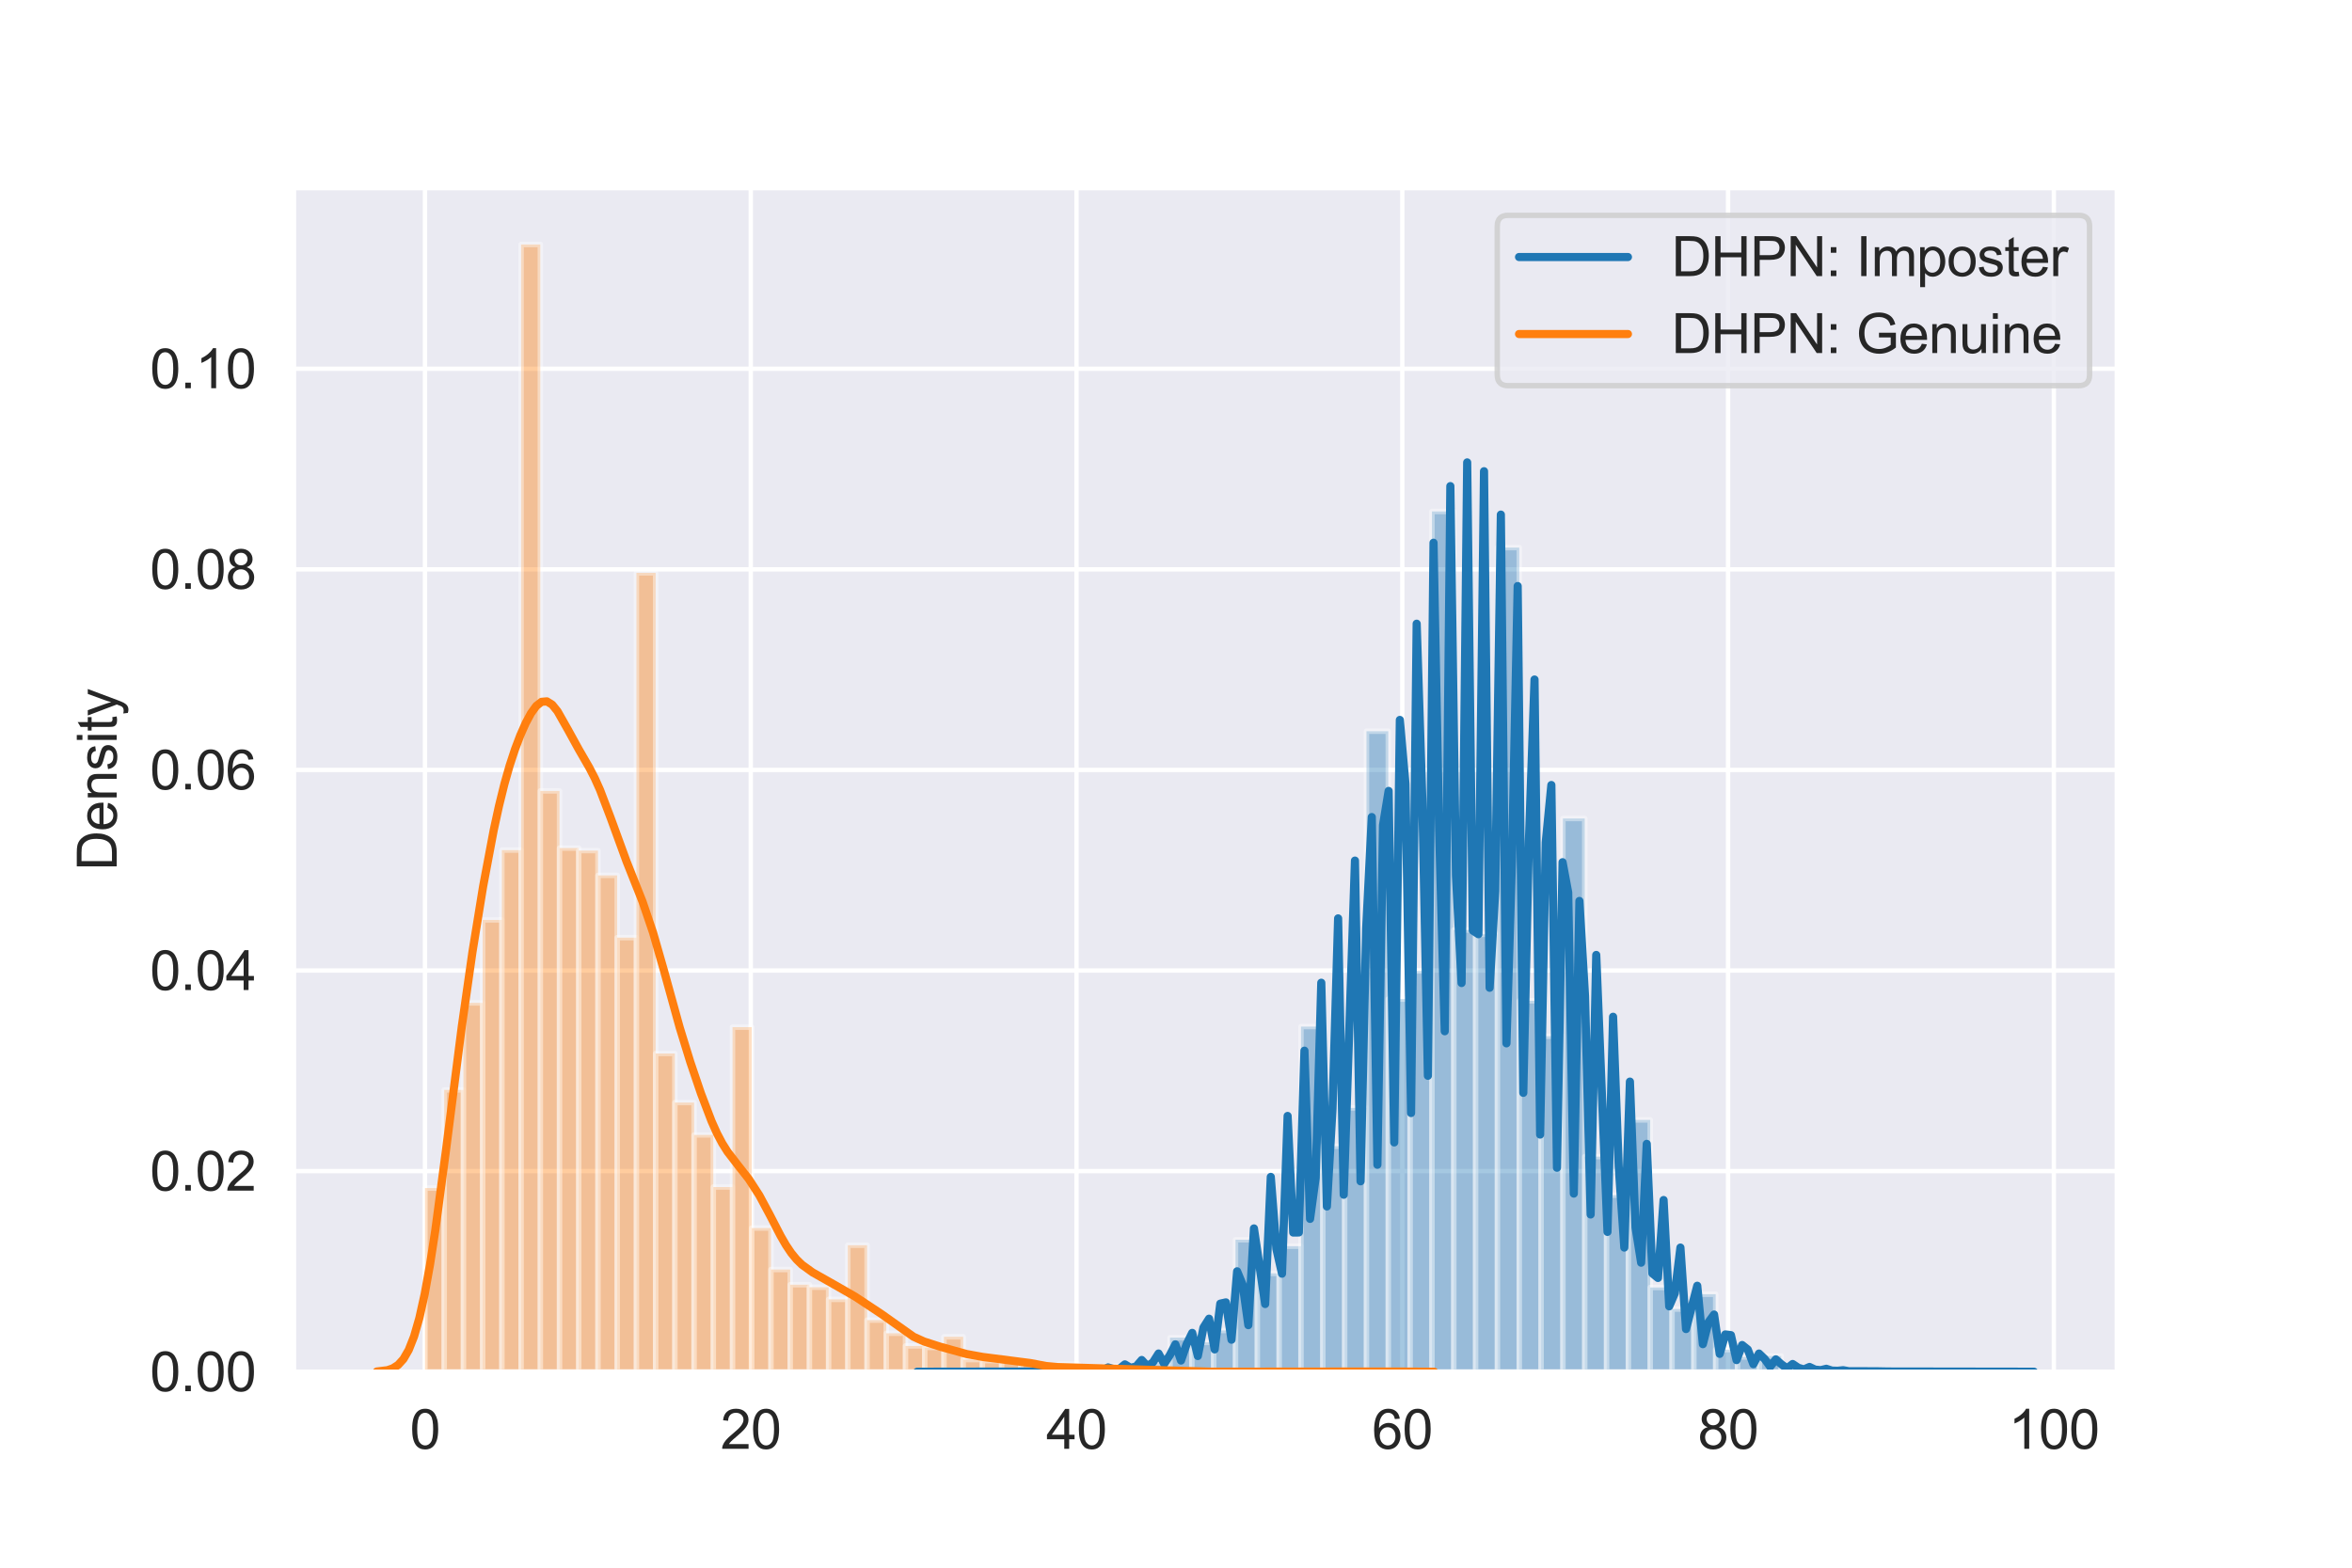 <?xml version="1.0" encoding="utf-8" standalone="no"?>
<!DOCTYPE svg PUBLIC "-//W3C//DTD SVG 1.1//EN"
  "http://www.w3.org/Graphics/SVG/1.1/DTD/svg11.dtd">
<svg height="288pt" version="1.1" viewBox="0 0 432 288" width="432pt" xmlns="http://www.w3.org/2000/svg" xmlns:xlink="http://www.w3.org/1999/xlink">
 <defs>
  <style type="text/css">*{stroke-linecap:butt;stroke-linejoin:round;}</style>
 </defs>
 <g id="figure_1">
  <g id="patch_1">
   <path d="M 0 288 
L 432 288 
L 432 0 
L 0 0 
z
" style="fill:#ffffff;"/>
  </g>
  <g id="axes_1">
   <g id="patch_2">
    <path d="M 54 252 
L 388.8 252 
L 388.8 34.56 
L 54 34.56 
z
" style="fill:#eaeaf2;"/>
   </g>
   <g id="matplotlib.axis_1">
    <g id="xtick_1">
     <g id="line2d_1">
      <path clip-path="url(#p530b92d81d)" d="M 78.059 252 
L 78.059 34.56 
" style="fill:none;stroke:#ffffff;stroke-linecap:round;stroke-width:0.8;"/>
     </g>
     <g id="text_1">
      <!-- 0 -->
      <g style="fill:#262626;" transform="translate(75.279 266.158)scale(0.1 -0.1)">
       <defs>
        <path d="M 266 2259 
Q 266 3072 433 3567 
Q 600 4063 929 4331 
Q 1259 4600 1759 4600 
Q 2128 4600 2406 4451 
Q 2684 4303 2865 4023 
Q 3047 3744 3150 3342 
Q 3253 2941 3253 2259 
Q 3253 1453 3087 958 
Q 2922 463 2592 192 
Q 2263 -78 1759 -78 
Q 1097 -78 719 397 
Q 266 969 266 2259 
z
M 844 2259 
Q 844 1131 1108 757 
Q 1372 384 1759 384 
Q 2147 384 2411 759 
Q 2675 1134 2675 2259 
Q 2675 3391 2411 3762 
Q 2147 4134 1753 4134 
Q 1366 4134 1134 3806 
Q 844 3388 844 2259 
z
" id="ArialMT-30" transform="scale(0.016)"/>
       </defs>
       <use xlink:href="#ArialMT-30"/>
      </g>
     </g>
    </g>
    <g id="xtick_2">
     <g id="line2d_2">
      <path clip-path="url(#p530b92d81d)" d="M 137.895 252 
L 137.895 34.56 
" style="fill:none;stroke:#ffffff;stroke-linecap:round;stroke-width:0.8;"/>
     </g>
     <g id="text_2">
      <!-- 20 -->
      <g style="fill:#262626;" transform="translate(132.334 266.158)scale(0.1 -0.1)">
       <defs>
        <path d="M 3222 541 
L 3222 0 
L 194 0 
Q 188 203 259 391 
Q 375 700 629 1000 
Q 884 1300 1366 1694 
Q 2113 2306 2375 2664 
Q 2638 3022 2638 3341 
Q 2638 3675 2398 3904 
Q 2159 4134 1775 4134 
Q 1369 4134 1125 3890 
Q 881 3647 878 3216 
L 300 3275 
Q 359 3922 746 4261 
Q 1134 4600 1788 4600 
Q 2447 4600 2831 4234 
Q 3216 3869 3216 3328 
Q 3216 3053 3103 2787 
Q 2991 2522 2730 2228 
Q 2469 1934 1863 1422 
Q 1356 997 1212 845 
Q 1069 694 975 541 
L 3222 541 
z
" id="ArialMT-32" transform="scale(0.016)"/>
       </defs>
       <use xlink:href="#ArialMT-32"/>
       <use x="55.615" xlink:href="#ArialMT-30"/>
      </g>
     </g>
    </g>
    <g id="xtick_3">
     <g id="line2d_3">
      <path clip-path="url(#p530b92d81d)" d="M 197.73 252 
L 197.73 34.56 
" style="fill:none;stroke:#ffffff;stroke-linecap:round;stroke-width:0.8;"/>
     </g>
     <g id="text_3">
      <!-- 40 -->
      <g style="fill:#262626;" transform="translate(192.169 266.158)scale(0.1 -0.1)">
       <defs>
        <path d="M 2069 0 
L 2069 1097 
L 81 1097 
L 81 1613 
L 2172 4581 
L 2631 4581 
L 2631 1613 
L 3250 1613 
L 3250 1097 
L 2631 1097 
L 2631 0 
L 2069 0 
z
M 2069 1613 
L 2069 3678 
L 634 1613 
L 2069 1613 
z
" id="ArialMT-34" transform="scale(0.016)"/>
       </defs>
       <use xlink:href="#ArialMT-34"/>
       <use x="55.615" xlink:href="#ArialMT-30"/>
      </g>
     </g>
    </g>
    <g id="xtick_4">
     <g id="line2d_4">
      <path clip-path="url(#p530b92d81d)" d="M 257.566 252 
L 257.566 34.56 
" style="fill:none;stroke:#ffffff;stroke-linecap:round;stroke-width:0.8;"/>
     </g>
     <g id="text_4">
      <!-- 60 -->
      <g style="fill:#262626;" transform="translate(252.005 266.158)scale(0.1 -0.1)">
       <defs>
        <path d="M 3184 3459 
L 2625 3416 
Q 2550 3747 2413 3897 
Q 2184 4138 1850 4138 
Q 1581 4138 1378 3988 
Q 1113 3794 959 3422 
Q 806 3050 800 2363 
Q 1003 2672 1297 2822 
Q 1591 2972 1913 2972 
Q 2475 2972 2870 2558 
Q 3266 2144 3266 1488 
Q 3266 1056 3080 686 
Q 2894 316 2569 119 
Q 2244 -78 1831 -78 
Q 1128 -78 684 439 
Q 241 956 241 2144 
Q 241 3472 731 4075 
Q 1159 4600 1884 4600 
Q 2425 4600 2770 4297 
Q 3116 3994 3184 3459 
z
M 888 1484 
Q 888 1194 1011 928 
Q 1134 663 1356 523 
Q 1578 384 1822 384 
Q 2178 384 2434 671 
Q 2691 959 2691 1453 
Q 2691 1928 2437 2201 
Q 2184 2475 1800 2475 
Q 1419 2475 1153 2201 
Q 888 1928 888 1484 
z
" id="ArialMT-36" transform="scale(0.016)"/>
       </defs>
       <use xlink:href="#ArialMT-36"/>
       <use x="55.615" xlink:href="#ArialMT-30"/>
      </g>
     </g>
    </g>
    <g id="xtick_5">
     <g id="line2d_5">
      <path clip-path="url(#p530b92d81d)" d="M 317.401 252 
L 317.401 34.56 
" style="fill:none;stroke:#ffffff;stroke-linecap:round;stroke-width:0.8;"/>
     </g>
     <g id="text_5">
      <!-- 80 -->
      <g style="fill:#262626;" transform="translate(311.84 266.158)scale(0.1 -0.1)">
       <defs>
        <path d="M 1131 2484 
Q 781 2613 612 2850 
Q 444 3088 444 3419 
Q 444 3919 803 4259 
Q 1163 4600 1759 4600 
Q 2359 4600 2725 4251 
Q 3091 3903 3091 3403 
Q 3091 3084 2923 2848 
Q 2756 2613 2416 2484 
Q 2838 2347 3058 2040 
Q 3278 1734 3278 1309 
Q 3278 722 2862 322 
Q 2447 -78 1769 -78 
Q 1091 -78 675 323 
Q 259 725 259 1325 
Q 259 1772 486 2073 
Q 713 2375 1131 2484 
z
M 1019 3438 
Q 1019 3113 1228 2906 
Q 1438 2700 1772 2700 
Q 2097 2700 2305 2904 
Q 2513 3109 2513 3406 
Q 2513 3716 2298 3927 
Q 2084 4138 1766 4138 
Q 1444 4138 1231 3931 
Q 1019 3725 1019 3438 
z
M 838 1322 
Q 838 1081 952 856 
Q 1066 631 1291 507 
Q 1516 384 1775 384 
Q 2178 384 2440 643 
Q 2703 903 2703 1303 
Q 2703 1709 2433 1975 
Q 2163 2241 1756 2241 
Q 1359 2241 1098 1978 
Q 838 1716 838 1322 
z
" id="ArialMT-38" transform="scale(0.016)"/>
       </defs>
       <use xlink:href="#ArialMT-38"/>
       <use x="55.615" xlink:href="#ArialMT-30"/>
      </g>
     </g>
    </g>
    <g id="xtick_6">
     <g id="line2d_6">
      <path clip-path="url(#p530b92d81d)" d="M 377.237 252 
L 377.237 34.56 
" style="fill:none;stroke:#ffffff;stroke-linecap:round;stroke-width:0.8;"/>
     </g>
     <g id="text_6">
      <!-- 100 -->
      <g style="fill:#262626;" transform="translate(368.895 266.158)scale(0.1 -0.1)">
       <defs>
        <path d="M 2384 0 
L 1822 0 
L 1822 3584 
Q 1619 3391 1289 3197 
Q 959 3003 697 2906 
L 697 3450 
Q 1169 3672 1522 3987 
Q 1875 4303 2022 4600 
L 2384 4600 
L 2384 0 
z
" id="ArialMT-31" transform="scale(0.016)"/>
       </defs>
       <use xlink:href="#ArialMT-31"/>
       <use x="55.615" xlink:href="#ArialMT-30"/>
       <use x="111.23" xlink:href="#ArialMT-30"/>
      </g>
     </g>
    </g>
   </g>
   <g id="matplotlib.axis_2">
    <g id="ytick_1">
     <g id="line2d_7">
      <path clip-path="url(#p530b92d81d)" d="M 54 252 
L 388.8 252 
" style="fill:none;stroke:#ffffff;stroke-linecap:round;stroke-width:0.8;"/>
     </g>
     <g id="text_7">
      <!-- 0.00 -->
      <g style="fill:#262626;" transform="translate(27.539 255.579)scale(0.1 -0.1)">
       <defs>
        <path d="M 581 0 
L 581 641 
L 1222 641 
L 1222 0 
L 581 0 
z
" id="ArialMT-2e" transform="scale(0.016)"/>
       </defs>
       <use xlink:href="#ArialMT-30"/>
       <use x="55.615" xlink:href="#ArialMT-2e"/>
       <use x="83.398" xlink:href="#ArialMT-30"/>
       <use x="139.014" xlink:href="#ArialMT-30"/>
      </g>
     </g>
    </g>
    <g id="ytick_2">
     <g id="line2d_8">
      <path clip-path="url(#p530b92d81d)" d="M 54 215.148 
L 388.8 215.148 
" style="fill:none;stroke:#ffffff;stroke-linecap:round;stroke-width:0.8;"/>
     </g>
     <g id="text_8">
      <!-- 0.02 -->
      <g style="fill:#262626;" transform="translate(27.539 218.727)scale(0.1 -0.1)">
       <use xlink:href="#ArialMT-30"/>
       <use x="55.615" xlink:href="#ArialMT-2e"/>
       <use x="83.398" xlink:href="#ArialMT-30"/>
       <use x="139.014" xlink:href="#ArialMT-32"/>
      </g>
     </g>
    </g>
    <g id="ytick_3">
     <g id="line2d_9">
      <path clip-path="url(#p530b92d81d)" d="M 54 178.297 
L 388.8 178.297 
" style="fill:none;stroke:#ffffff;stroke-linecap:round;stroke-width:0.8;"/>
     </g>
     <g id="text_9">
      <!-- 0.04 -->
      <g style="fill:#262626;" transform="translate(27.539 181.876)scale(0.1 -0.1)">
       <use xlink:href="#ArialMT-30"/>
       <use x="55.615" xlink:href="#ArialMT-2e"/>
       <use x="83.398" xlink:href="#ArialMT-30"/>
       <use x="139.014" xlink:href="#ArialMT-34"/>
      </g>
     </g>
    </g>
    <g id="ytick_4">
     <g id="line2d_10">
      <path clip-path="url(#p530b92d81d)" d="M 54 141.445 
L 388.8 141.445 
" style="fill:none;stroke:#ffffff;stroke-linecap:round;stroke-width:0.8;"/>
     </g>
     <g id="text_10">
      <!-- 0.06 -->
      <g style="fill:#262626;" transform="translate(27.539 145.024)scale(0.1 -0.1)">
       <use xlink:href="#ArialMT-30"/>
       <use x="55.615" xlink:href="#ArialMT-2e"/>
       <use x="83.398" xlink:href="#ArialMT-30"/>
       <use x="139.014" xlink:href="#ArialMT-36"/>
      </g>
     </g>
    </g>
    <g id="ytick_5">
     <g id="line2d_11">
      <path clip-path="url(#p530b92d81d)" d="M 54 104.594 
L 388.8 104.594 
" style="fill:none;stroke:#ffffff;stroke-linecap:round;stroke-width:0.8;"/>
     </g>
     <g id="text_11">
      <!-- 0.08 -->
      <g style="fill:#262626;" transform="translate(27.539 108.173)scale(0.1 -0.1)">
       <use xlink:href="#ArialMT-30"/>
       <use x="55.615" xlink:href="#ArialMT-2e"/>
       <use x="83.398" xlink:href="#ArialMT-30"/>
       <use x="139.014" xlink:href="#ArialMT-38"/>
      </g>
     </g>
    </g>
    <g id="ytick_6">
     <g id="line2d_12">
      <path clip-path="url(#p530b92d81d)" d="M 54 67.742 
L 388.8 67.742 
" style="fill:none;stroke:#ffffff;stroke-linecap:round;stroke-width:0.8;"/>
     </g>
     <g id="text_12">
      <!-- 0.10 -->
      <g style="fill:#262626;" transform="translate(27.539 71.321)scale(0.1 -0.1)">
       <use xlink:href="#ArialMT-30"/>
       <use x="55.615" xlink:href="#ArialMT-2e"/>
       <use x="83.398" xlink:href="#ArialMT-31"/>
       <use x="139.014" xlink:href="#ArialMT-30"/>
      </g>
     </g>
    </g>
    <g id="text_13">
     <!-- Density -->
     <g style="fill:#262626;" transform="translate(21.434 159.952)rotate(-90)scale(0.1 -0.1)">
      <defs>
       <path d="M 494 0 
L 494 4581 
L 2072 4581 
Q 2606 4581 2888 4516 
Q 3281 4425 3559 4188 
Q 3922 3881 4101 3404 
Q 4281 2928 4281 2316 
Q 4281 1794 4159 1391 
Q 4038 988 3847 723 
Q 3656 459 3429 307 
Q 3203 156 2883 78 
Q 2563 0 2147 0 
L 494 0 
z
M 1100 541 
L 2078 541 
Q 2531 541 2789 625 
Q 3047 709 3200 863 
Q 3416 1078 3536 1442 
Q 3656 1806 3656 2325 
Q 3656 3044 3420 3430 
Q 3184 3816 2847 3947 
Q 2603 4041 2063 4041 
L 1100 4041 
L 1100 541 
z
" id="ArialMT-44" transform="scale(0.016)"/>
       <path d="M 2694 1069 
L 3275 997 
Q 3138 488 2766 206 
Q 2394 -75 1816 -75 
Q 1088 -75 661 373 
Q 234 822 234 1631 
Q 234 2469 665 2931 
Q 1097 3394 1784 3394 
Q 2450 3394 2872 2941 
Q 3294 2488 3294 1666 
Q 3294 1616 3291 1516 
L 816 1516 
Q 847 969 1125 678 
Q 1403 388 1819 388 
Q 2128 388 2347 550 
Q 2566 713 2694 1069 
z
M 847 1978 
L 2700 1978 
Q 2663 2397 2488 2606 
Q 2219 2931 1791 2931 
Q 1403 2931 1139 2672 
Q 875 2413 847 1978 
z
" id="ArialMT-65" transform="scale(0.016)"/>
       <path d="M 422 0 
L 422 3319 
L 928 3319 
L 928 2847 
Q 1294 3394 1984 3394 
Q 2284 3394 2536 3286 
Q 2788 3178 2913 3003 
Q 3038 2828 3088 2588 
Q 3119 2431 3119 2041 
L 3119 0 
L 2556 0 
L 2556 2019 
Q 2556 2363 2490 2533 
Q 2425 2703 2258 2804 
Q 2091 2906 1866 2906 
Q 1506 2906 1245 2678 
Q 984 2450 984 1813 
L 984 0 
L 422 0 
z
" id="ArialMT-6e" transform="scale(0.016)"/>
       <path d="M 197 991 
L 753 1078 
Q 800 744 1014 566 
Q 1228 388 1613 388 
Q 2000 388 2187 545 
Q 2375 703 2375 916 
Q 2375 1106 2209 1216 
Q 2094 1291 1634 1406 
Q 1016 1563 777 1677 
Q 538 1791 414 1992 
Q 291 2194 291 2438 
Q 291 2659 392 2848 
Q 494 3038 669 3163 
Q 800 3259 1026 3326 
Q 1253 3394 1513 3394 
Q 1903 3394 2198 3281 
Q 2494 3169 2634 2976 
Q 2775 2784 2828 2463 
L 2278 2388 
Q 2241 2644 2061 2787 
Q 1881 2931 1553 2931 
Q 1166 2931 1000 2803 
Q 834 2675 834 2503 
Q 834 2394 903 2306 
Q 972 2216 1119 2156 
Q 1203 2125 1616 2013 
Q 2213 1853 2448 1751 
Q 2684 1650 2818 1456 
Q 2953 1263 2953 975 
Q 2953 694 2789 445 
Q 2625 197 2315 61 
Q 2006 -75 1616 -75 
Q 969 -75 630 194 
Q 291 463 197 991 
z
" id="ArialMT-73" transform="scale(0.016)"/>
       <path d="M 425 3934 
L 425 4581 
L 988 4581 
L 988 3934 
L 425 3934 
z
M 425 0 
L 425 3319 
L 988 3319 
L 988 0 
L 425 0 
z
" id="ArialMT-69" transform="scale(0.016)"/>
       <path d="M 1650 503 
L 1731 6 
Q 1494 -44 1306 -44 
Q 1000 -44 831 53 
Q 663 150 594 308 
Q 525 466 525 972 
L 525 2881 
L 113 2881 
L 113 3319 
L 525 3319 
L 525 4141 
L 1084 4478 
L 1084 3319 
L 1650 3319 
L 1650 2881 
L 1084 2881 
L 1084 941 
Q 1084 700 1114 631 
Q 1144 563 1211 522 
Q 1278 481 1403 481 
Q 1497 481 1650 503 
z
" id="ArialMT-74" transform="scale(0.016)"/>
       <path d="M 397 -1278 
L 334 -750 
Q 519 -800 656 -800 
Q 844 -800 956 -737 
Q 1069 -675 1141 -563 
Q 1194 -478 1313 -144 
Q 1328 -97 1363 -6 
L 103 3319 
L 709 3319 
L 1400 1397 
Q 1534 1031 1641 628 
Q 1738 1016 1872 1384 
L 2581 3319 
L 3144 3319 
L 1881 -56 
Q 1678 -603 1566 -809 
Q 1416 -1088 1222 -1217 
Q 1028 -1347 759 -1347 
Q 597 -1347 397 -1278 
z
" id="ArialMT-79" transform="scale(0.016)"/>
      </defs>
      <use xlink:href="#ArialMT-44"/>
      <use x="72.217" xlink:href="#ArialMT-65"/>
      <use x="127.832" xlink:href="#ArialMT-6e"/>
      <use x="183.447" xlink:href="#ArialMT-73"/>
      <use x="233.447" xlink:href="#ArialMT-69"/>
      <use x="255.664" xlink:href="#ArialMT-74"/>
      <use x="283.447" xlink:href="#ArialMT-79"/>
     </g>
    </g>
   </g>
   <g id="patch_3">
    <path clip-path="url(#p530b92d81d)" d="M 170.804 252 
L 174.813 252 
L 174.813 251.999 
L 170.804 251.999 
z
" style="fill:#1f77b4;opacity:0.4;stroke:#ffffff;stroke-linejoin:miter;"/>
   </g>
   <g id="patch_4">
    <path clip-path="url(#p530b92d81d)" d="M 174.813 252 
L 178.822 252 
L 178.822 251.998 
L 174.813 251.998 
z
" style="fill:#1f77b4;opacity:0.4;stroke:#ffffff;stroke-linejoin:miter;"/>
   </g>
   <g id="patch_5">
    <path clip-path="url(#p530b92d81d)" d="M 178.822 252 
L 182.831 252 
L 182.831 251.993 
L 178.822 251.993 
z
" style="fill:#1f77b4;opacity:0.4;stroke:#ffffff;stroke-linejoin:miter;"/>
   </g>
   <g id="patch_6">
    <path clip-path="url(#p530b92d81d)" d="M 182.831 252 
L 186.84 252 
L 186.84 251.989 
L 182.831 251.989 
z
" style="fill:#1f77b4;opacity:0.4;stroke:#ffffff;stroke-linejoin:miter;"/>
   </g>
   <g id="patch_7">
    <path clip-path="url(#p530b92d81d)" d="M 186.84 252 
L 190.849 252 
L 190.849 251.978 
L 186.84 251.978 
z
" style="fill:#1f77b4;opacity:0.4;stroke:#ffffff;stroke-linejoin:miter;"/>
   </g>
   <g id="patch_8">
    <path clip-path="url(#p530b92d81d)" d="M 190.849 252 
L 194.858 252 
L 194.858 251.882 
L 190.849 251.882 
z
" style="fill:#1f77b4;opacity:0.4;stroke:#ffffff;stroke-linejoin:miter;"/>
   </g>
   <g id="patch_9">
    <path clip-path="url(#p530b92d81d)" d="M 194.858 252 
L 198.867 252 
L 198.867 251.875 
L 194.858 251.875 
z
" style="fill:#1f77b4;opacity:0.4;stroke:#ffffff;stroke-linejoin:miter;"/>
   </g>
   <g id="patch_10">
    <path clip-path="url(#p530b92d81d)" d="M 198.867 252 
L 202.876 252 
L 202.876 251.769 
L 198.867 251.769 
z
" style="fill:#1f77b4;opacity:0.4;stroke:#ffffff;stroke-linejoin:miter;"/>
   </g>
   <g id="patch_11">
    <path clip-path="url(#p530b92d81d)" d="M 202.876 252 
L 206.885 252 
L 206.885 250.944 
L 202.876 250.944 
z
" style="fill:#1f77b4;opacity:0.4;stroke:#ffffff;stroke-linejoin:miter;"/>
   </g>
   <g id="patch_12">
    <path clip-path="url(#p530b92d81d)" d="M 206.885 252 
L 210.894 252 
L 210.894 250.957 
L 206.885 250.957 
z
" style="fill:#1f77b4;opacity:0.4;stroke:#ffffff;stroke-linejoin:miter;"/>
   </g>
   <g id="patch_13">
    <path clip-path="url(#p530b92d81d)" d="M 210.894 252 
L 214.903 252 
L 214.903 250.365 
L 210.894 250.365 
z
" style="fill:#1f77b4;opacity:0.4;stroke:#ffffff;stroke-linejoin:miter;"/>
   </g>
   <g id="patch_14">
    <path clip-path="url(#p530b92d81d)" d="M 214.903 252 
L 218.912 252 
L 218.912 245.75 
L 214.903 245.75 
z
" style="fill:#1f77b4;opacity:0.4;stroke:#ffffff;stroke-linejoin:miter;"/>
   </g>
   <g id="patch_15">
    <path clip-path="url(#p530b92d81d)" d="M 218.912 252 
L 222.921 252 
L 222.921 246.61 
L 218.912 246.61 
z
" style="fill:#1f77b4;opacity:0.4;stroke:#ffffff;stroke-linejoin:miter;"/>
   </g>
   <g id="patch_16">
    <path clip-path="url(#p530b92d81d)" d="M 222.921 252 
L 226.93 252 
L 226.93 244.424 
L 222.921 244.424 
z
" style="fill:#1f77b4;opacity:0.4;stroke:#ffffff;stroke-linejoin:miter;"/>
   </g>
   <g id="patch_17">
    <path clip-path="url(#p530b92d81d)" d="M 226.93 252 
L 230.939 252 
L 230.939 227.75 
L 226.93 227.75 
z
" style="fill:#1f77b4;opacity:0.4;stroke:#ffffff;stroke-linejoin:miter;"/>
   </g>
   <g id="patch_18">
    <path clip-path="url(#p530b92d81d)" d="M 230.939 252 
L 234.948 252 
L 234.948 233.929 
L 230.939 233.929 
z
" style="fill:#1f77b4;opacity:0.4;stroke:#ffffff;stroke-linejoin:miter;"/>
   </g>
   <g id="patch_19">
    <path clip-path="url(#p530b92d81d)" d="M 234.948 252 
L 238.957 252 
L 238.957 228.939 
L 234.948 228.939 
z
" style="fill:#1f77b4;opacity:0.4;stroke:#ffffff;stroke-linejoin:miter;"/>
   </g>
   <g id="patch_20">
    <path clip-path="url(#p530b92d81d)" d="M 238.957 252 
L 242.966 252 
L 242.966 188.588 
L 238.957 188.588 
z
" style="fill:#1f77b4;opacity:0.4;stroke:#ffffff;stroke-linejoin:miter;"/>
   </g>
   <g id="patch_21">
    <path clip-path="url(#p530b92d81d)" d="M 242.966 252 
L 246.975 252 
L 246.975 210.578 
L 242.966 210.578 
z
" style="fill:#1f77b4;opacity:0.4;stroke:#ffffff;stroke-linejoin:miter;"/>
   </g>
   <g id="patch_22">
    <path clip-path="url(#p530b92d81d)" d="M 246.975 252 
L 250.984 252 
L 250.984 203.535 
L 246.975 203.535 
z
" style="fill:#1f77b4;opacity:0.4;stroke:#ffffff;stroke-linejoin:miter;"/>
   </g>
   <g id="patch_23">
    <path clip-path="url(#p530b92d81d)" d="M 250.984 252 
L 254.993 252 
L 254.993 134.329 
L 250.984 134.329 
z
" style="fill:#1f77b4;opacity:0.4;stroke:#ffffff;stroke-linejoin:miter;"/>
   </g>
   <g id="patch_24">
    <path clip-path="url(#p530b92d81d)" d="M 254.993 252 
L 259.002 252 
L 259.002 183.541 
L 254.993 183.541 
z
" style="fill:#1f77b4;opacity:0.4;stroke:#ffffff;stroke-linejoin:miter;"/>
   </g>
   <g id="patch_25">
    <path clip-path="url(#p530b92d81d)" d="M 259.002 252 
L 263.011 252 
L 263.011 178.37 
L 259.002 178.37 
z
" style="fill:#1f77b4;opacity:0.4;stroke:#ffffff;stroke-linejoin:miter;"/>
   </g>
   <g id="patch_26">
    <path clip-path="url(#p530b92d81d)" d="M 263.011 252 
L 267.02 252 
L 267.02 93.961 
L 263.011 93.961 
z
" style="fill:#1f77b4;opacity:0.4;stroke:#ffffff;stroke-linejoin:miter;"/>
   </g>
   <g id="patch_27">
    <path clip-path="url(#p530b92d81d)" d="M 267.02 252 
L 271.029 252 
L 271.029 170.855 
L 267.02 170.855 
z
" style="fill:#1f77b4;opacity:0.4;stroke:#ffffff;stroke-linejoin:miter;"/>
   </g>
   <g id="patch_28">
    <path clip-path="url(#p530b92d81d)" d="M 271.029 252 
L 275.038 252 
L 275.038 171.642 
L 271.029 171.642 
z
" style="fill:#1f77b4;opacity:0.4;stroke:#ffffff;stroke-linejoin:miter;"/>
   </g>
   <g id="patch_29">
    <path clip-path="url(#p530b92d81d)" d="M 275.038 252 
L 279.047 252 
L 279.047 100.6 
L 275.038 100.6 
z
" style="fill:#1f77b4;opacity:0.4;stroke:#ffffff;stroke-linejoin:miter;"/>
   </g>
   <g id="patch_30">
    <path clip-path="url(#p530b92d81d)" d="M 279.047 252 
L 283.056 252 
L 283.056 183.858 
L 279.047 183.858 
z
" style="fill:#1f77b4;opacity:0.4;stroke:#ffffff;stroke-linejoin:miter;"/>
   </g>
   <g id="patch_31">
    <path clip-path="url(#p530b92d81d)" d="M 283.056 252 
L 287.065 252 
L 287.065 190.369 
L 283.056 190.369 
z
" style="fill:#1f77b4;opacity:0.4;stroke:#ffffff;stroke-linejoin:miter;"/>
   </g>
   <g id="patch_32">
    <path clip-path="url(#p530b92d81d)" d="M 287.065 252 
L 291.074 252 
L 291.074 150.369 
L 287.065 150.369 
z
" style="fill:#1f77b4;opacity:0.4;stroke:#ffffff;stroke-linejoin:miter;"/>
   </g>
   <g id="patch_33">
    <path clip-path="url(#p530b92d81d)" d="M 291.074 252 
L 295.083 252 
L 295.083 212.484 
L 291.074 212.484 
z
" style="fill:#1f77b4;opacity:0.4;stroke:#ffffff;stroke-linejoin:miter;"/>
   </g>
   <g id="patch_34">
    <path clip-path="url(#p530b92d81d)" d="M 295.083 252 
L 299.092 252 
L 299.092 219.569 
L 295.083 219.569 
z
" style="fill:#1f77b4;opacity:0.4;stroke:#ffffff;stroke-linejoin:miter;"/>
   </g>
   <g id="patch_35">
    <path clip-path="url(#p530b92d81d)" d="M 299.092 252 
L 303.101 252 
L 303.101 205.74 
L 299.092 205.74 
z
" style="fill:#1f77b4;opacity:0.4;stroke:#ffffff;stroke-linejoin:miter;"/>
   </g>
   <g id="patch_36">
    <path clip-path="url(#p530b92d81d)" d="M 303.101 252 
L 307.11 252 
L 307.11 236.519 
L 303.101 236.519 
z
" style="fill:#1f77b4;opacity:0.4;stroke:#ffffff;stroke-linejoin:miter;"/>
   </g>
   <g id="patch_37">
    <path clip-path="url(#p530b92d81d)" d="M 307.11 252 
L 311.118 252 
L 311.118 240.484 
L 307.11 240.484 
z
" style="fill:#1f77b4;opacity:0.4;stroke:#ffffff;stroke-linejoin:miter;"/>
   </g>
   <g id="patch_38">
    <path clip-path="url(#p530b92d81d)" d="M 311.118 252 
L 315.127 252 
L 315.127 237.764 
L 311.118 237.764 
z
" style="fill:#1f77b4;opacity:0.4;stroke:#ffffff;stroke-linejoin:miter;"/>
   </g>
   <g id="patch_39">
    <path clip-path="url(#p530b92d81d)" d="M 315.127 252 
L 319.136 252 
L 319.136 247.928 
L 315.127 247.928 
z
" style="fill:#1f77b4;opacity:0.4;stroke:#ffffff;stroke-linejoin:miter;"/>
   </g>
   <g id="patch_40">
    <path clip-path="url(#p530b92d81d)" d="M 319.136 252 
L 323.145 252 
L 323.145 249.287 
L 319.136 249.287 
z
" style="fill:#1f77b4;opacity:0.4;stroke:#ffffff;stroke-linejoin:miter;"/>
   </g>
   <g id="patch_41">
    <path clip-path="url(#p530b92d81d)" d="M 323.145 252 
L 327.154 252 
L 327.154 249.117 
L 323.145 249.117 
z
" style="fill:#1f77b4;opacity:0.4;stroke:#ffffff;stroke-linejoin:miter;"/>
   </g>
   <g id="patch_42">
    <path clip-path="url(#p530b92d81d)" d="M 327.154 252 
L 331.163 252 
L 331.163 251.306 
L 327.154 251.306 
z
" style="fill:#1f77b4;opacity:0.4;stroke:#ffffff;stroke-linejoin:miter;"/>
   </g>
   <g id="patch_43">
    <path clip-path="url(#p530b92d81d)" d="M 331.163 252 
L 335.172 252 
L 335.172 251.575 
L 331.163 251.575 
z
" style="fill:#1f77b4;opacity:0.4;stroke:#ffffff;stroke-linejoin:miter;"/>
   </g>
   <g id="patch_44">
    <path clip-path="url(#p530b92d81d)" d="M 335.172 252 
L 339.181 252 
L 339.181 251.597 
L 335.172 251.597 
z
" style="fill:#1f77b4;opacity:0.4;stroke:#ffffff;stroke-linejoin:miter;"/>
   </g>
   <g id="patch_45">
    <path clip-path="url(#p530b92d81d)" d="M 339.181 252 
L 343.19 252 
L 343.19 251.919 
L 339.181 251.919 
z
" style="fill:#1f77b4;opacity:0.4;stroke:#ffffff;stroke-linejoin:miter;"/>
   </g>
   <g id="patch_46">
    <path clip-path="url(#p530b92d81d)" d="M 343.19 252 
L 347.199 252 
L 347.199 251.956 
L 343.19 251.956 
z
" style="fill:#1f77b4;opacity:0.4;stroke:#ffffff;stroke-linejoin:miter;"/>
   </g>
   <g id="patch_47">
    <path clip-path="url(#p530b92d81d)" d="M 347.199 252 
L 351.208 252 
L 351.208 251.964 
L 347.199 251.964 
z
" style="fill:#1f77b4;opacity:0.4;stroke:#ffffff;stroke-linejoin:miter;"/>
   </g>
   <g id="patch_48">
    <path clip-path="url(#p530b92d81d)" d="M 351.208 252 
L 355.217 252 
L 355.217 251.995 
L 351.208 251.995 
z
" style="fill:#1f77b4;opacity:0.4;stroke:#ffffff;stroke-linejoin:miter;"/>
   </g>
   <g id="patch_49">
    <path clip-path="url(#p530b92d81d)" d="M 355.217 252 
L 359.226 252 
L 359.226 251.998 
L 355.217 251.998 
z
" style="fill:#1f77b4;opacity:0.4;stroke:#ffffff;stroke-linejoin:miter;"/>
   </g>
   <g id="patch_50">
    <path clip-path="url(#p530b92d81d)" d="M 359.226 252 
L 363.235 252 
L 363.235 251.997 
L 359.226 251.997 
z
" style="fill:#1f77b4;opacity:0.4;stroke:#ffffff;stroke-linejoin:miter;"/>
   </g>
   <g id="patch_51">
    <path clip-path="url(#p530b92d81d)" d="M 363.235 252 
L 367.244 252 
L 367.244 252 
L 363.235 252 
z
" style="fill:#1f77b4;opacity:0.4;stroke:#ffffff;stroke-linejoin:miter;"/>
   </g>
   <g id="patch_52">
    <path clip-path="url(#p530b92d81d)" d="M 367.244 252 
L 371.253 252 
L 371.253 251.999 
L 367.244 251.999 
z
" style="fill:#1f77b4;opacity:0.4;stroke:#ffffff;stroke-linejoin:miter;"/>
   </g>
   <g id="patch_53">
    <path clip-path="url(#p530b92d81d)" d="M 78.059 252 
L 81.589 252 
L 81.589 218.26 
L 78.059 218.26 
z
" style="fill:#ff7f0e;opacity:0.4;stroke:#ffffff;stroke-linejoin:miter;"/>
   </g>
   <g id="patch_54">
    <path clip-path="url(#p530b92d81d)" d="M 81.589 252 
L 85.12 252 
L 85.12 200.229 
L 81.589 200.229 
z
" style="fill:#ff7f0e;opacity:0.4;stroke:#ffffff;stroke-linejoin:miter;"/>
   </g>
   <g id="patch_55">
    <path clip-path="url(#p530b92d81d)" d="M 85.12 252 
L 88.65 252 
L 88.65 184.242 
L 85.12 184.242 
z
" style="fill:#ff7f0e;opacity:0.4;stroke:#ffffff;stroke-linejoin:miter;"/>
   </g>
   <g id="patch_56">
    <path clip-path="url(#p530b92d81d)" d="M 88.65 252 
L 92.18 252 
L 92.18 168.998 
L 88.65 168.998 
z
" style="fill:#ff7f0e;opacity:0.4;stroke:#ffffff;stroke-linejoin:miter;"/>
   </g>
   <g id="patch_57">
    <path clip-path="url(#p530b92d81d)" d="M 92.18 252 
L 95.711 252 
L 95.711 156.172 
L 92.18 156.172 
z
" style="fill:#ff7f0e;opacity:0.4;stroke:#ffffff;stroke-linejoin:miter;"/>
   </g>
   <g id="patch_58">
    <path clip-path="url(#p530b92d81d)" d="M 95.711 252 
L 99.241 252 
L 99.241 44.914 
L 95.711 44.914 
z
" style="fill:#ff7f0e;opacity:0.4;stroke:#ffffff;stroke-linejoin:miter;"/>
   </g>
   <g id="patch_59">
    <path clip-path="url(#p530b92d81d)" d="M 99.241 252 
L 102.771 252 
L 102.771 145.297 
L 99.241 145.297 
z
" style="fill:#ff7f0e;opacity:0.4;stroke:#ffffff;stroke-linejoin:miter;"/>
   </g>
   <g id="patch_60">
    <path clip-path="url(#p530b92d81d)" d="M 102.771 252 
L 106.301 252 
L 106.301 155.8 
L 102.771 155.8 
z
" style="fill:#ff7f0e;opacity:0.4;stroke:#ffffff;stroke-linejoin:miter;"/>
   </g>
   <g id="patch_61">
    <path clip-path="url(#p530b92d81d)" d="M 106.301 252 
L 109.832 252 
L 109.832 156.265 
L 106.301 156.265 
z
" style="fill:#ff7f0e;opacity:0.4;stroke:#ffffff;stroke-linejoin:miter;"/>
   </g>
   <g id="patch_62">
    <path clip-path="url(#p530b92d81d)" d="M 109.832 252 
L 113.362 252 
L 113.362 160.819 
L 109.832 160.819 
z
" style="fill:#ff7f0e;opacity:0.4;stroke:#ffffff;stroke-linejoin:miter;"/>
   </g>
   <g id="patch_63">
    <path clip-path="url(#p530b92d81d)" d="M 113.362 252 
L 116.892 252 
L 116.892 172.252 
L 113.362 172.252 
z
" style="fill:#ff7f0e;opacity:0.4;stroke:#ffffff;stroke-linejoin:miter;"/>
   </g>
   <g id="patch_64">
    <path clip-path="url(#p530b92d81d)" d="M 116.892 252 
L 120.423 252 
L 120.423 105.237 
L 116.892 105.237 
z
" style="fill:#ff7f0e;opacity:0.4;stroke:#ffffff;stroke-linejoin:miter;"/>
   </g>
   <g id="patch_65">
    <path clip-path="url(#p530b92d81d)" d="M 120.423 252 
L 123.953 252 
L 123.953 193.536 
L 120.423 193.536 
z
" style="fill:#ff7f0e;opacity:0.4;stroke:#ffffff;stroke-linejoin:miter;"/>
   </g>
   <g id="patch_66">
    <path clip-path="url(#p530b92d81d)" d="M 123.953 252 
L 127.483 252 
L 127.483 202.552 
L 123.953 202.552 
z
" style="fill:#ff7f0e;opacity:0.4;stroke:#ffffff;stroke-linejoin:miter;"/>
   </g>
   <g id="patch_67">
    <path clip-path="url(#p530b92d81d)" d="M 127.483 252 
L 131.014 252 
L 131.014 208.501 
L 127.483 208.501 
z
" style="fill:#ff7f0e;opacity:0.4;stroke:#ffffff;stroke-linejoin:miter;"/>
   </g>
   <g id="patch_68">
    <path clip-path="url(#p530b92d81d)" d="M 131.014 252 
L 134.544 252 
L 134.544 218.074 
L 131.014 218.074 
z
" style="fill:#ff7f0e;opacity:0.4;stroke:#ffffff;stroke-linejoin:miter;"/>
   </g>
   <g id="patch_69">
    <path clip-path="url(#p530b92d81d)" d="M 134.544 252 
L 138.074 252 
L 138.074 188.703 
L 134.544 188.703 
z
" style="fill:#ff7f0e;opacity:0.4;stroke:#ffffff;stroke-linejoin:miter;"/>
   </g>
   <g id="patch_70">
    <path clip-path="url(#p530b92d81d)" d="M 138.074 252 
L 141.604 252 
L 141.604 225.603 
L 138.074 225.603 
z
" style="fill:#ff7f0e;opacity:0.4;stroke:#ffffff;stroke-linejoin:miter;"/>
   </g>
   <g id="patch_71">
    <path clip-path="url(#p530b92d81d)" d="M 141.604 252 
L 145.135 252 
L 145.135 233.225 
L 141.604 233.225 
z
" style="fill:#ff7f0e;opacity:0.4;stroke:#ffffff;stroke-linejoin:miter;"/>
   </g>
   <g id="patch_72">
    <path clip-path="url(#p530b92d81d)" d="M 145.135 252 
L 148.665 252 
L 148.665 236.013 
L 145.135 236.013 
z
" style="fill:#ff7f0e;opacity:0.4;stroke:#ffffff;stroke-linejoin:miter;"/>
   </g>
   <g id="patch_73">
    <path clip-path="url(#p530b92d81d)" d="M 148.665 252 
L 152.195 252 
L 152.195 236.478 
L 148.665 236.478 
z
" style="fill:#ff7f0e;opacity:0.4;stroke:#ffffff;stroke-linejoin:miter;"/>
   </g>
   <g id="patch_74">
    <path clip-path="url(#p530b92d81d)" d="M 152.195 252 
L 155.726 252 
L 155.726 238.709 
L 152.195 238.709 
z
" style="fill:#ff7f0e;opacity:0.4;stroke:#ffffff;stroke-linejoin:miter;"/>
   </g>
   <g id="patch_75">
    <path clip-path="url(#p530b92d81d)" d="M 155.726 252 
L 159.256 252 
L 159.256 228.763 
L 155.726 228.763 
z
" style="fill:#ff7f0e;opacity:0.4;stroke:#ffffff;stroke-linejoin:miter;"/>
   </g>
   <g id="patch_76">
    <path clip-path="url(#p530b92d81d)" d="M 159.256 252 
L 162.786 252 
L 162.786 242.519 
L 159.256 242.519 
z
" style="fill:#ff7f0e;opacity:0.4;stroke:#ffffff;stroke-linejoin:miter;"/>
   </g>
   <g id="patch_77">
    <path clip-path="url(#p530b92d81d)" d="M 162.786 252 
L 166.316 252 
L 166.316 244.936 
L 162.786 244.936 
z
" style="fill:#ff7f0e;opacity:0.4;stroke:#ffffff;stroke-linejoin:miter;"/>
   </g>
   <g id="patch_78">
    <path clip-path="url(#p530b92d81d)" d="M 166.316 252 
L 169.847 252 
L 169.847 247.26 
L 166.316 247.26 
z
" style="fill:#ff7f0e;opacity:0.4;stroke:#ffffff;stroke-linejoin:miter;"/>
   </g>
   <g id="patch_79">
    <path clip-path="url(#p530b92d81d)" d="M 169.847 252 
L 173.377 252 
L 173.377 247.539 
L 169.847 247.539 
z
" style="fill:#ff7f0e;opacity:0.4;stroke:#ffffff;stroke-linejoin:miter;"/>
   </g>
   <g id="patch_80">
    <path clip-path="url(#p530b92d81d)" d="M 173.377 252 
L 176.907 252 
L 176.907 245.587 
L 173.377 245.587 
z
" style="fill:#ff7f0e;opacity:0.4;stroke:#ffffff;stroke-linejoin:miter;"/>
   </g>
   <g id="patch_81">
    <path clip-path="url(#p530b92d81d)" d="M 176.907 252 
L 180.438 252 
L 180.438 249.769 
L 176.907 249.769 
z
" style="fill:#ff7f0e;opacity:0.4;stroke:#ffffff;stroke-linejoin:miter;"/>
   </g>
   <g id="patch_82">
    <path clip-path="url(#p530b92d81d)" d="M 180.438 252 
L 183.968 252 
L 183.968 249.955 
L 180.438 249.955 
z
" style="fill:#ff7f0e;opacity:0.4;stroke:#ffffff;stroke-linejoin:miter;"/>
   </g>
   <g id="patch_83">
    <path clip-path="url(#p530b92d81d)" d="M 183.968 252 
L 187.498 252 
L 187.498 249.955 
L 183.968 249.955 
z
" style="fill:#ff7f0e;opacity:0.4;stroke:#ffffff;stroke-linejoin:miter;"/>
   </g>
   <g id="patch_84">
    <path clip-path="url(#p530b92d81d)" d="M 187.498 252 
L 191.029 252 
L 191.029 250.42 
L 187.498 250.42 
z
" style="fill:#ff7f0e;opacity:0.4;stroke:#ffffff;stroke-linejoin:miter;"/>
   </g>
   <g id="patch_85">
    <path clip-path="url(#p530b92d81d)" d="M 191.029 252 
L 194.559 252 
L 194.559 251.349 
L 191.029 251.349 
z
" style="fill:#ff7f0e;opacity:0.4;stroke:#ffffff;stroke-linejoin:miter;"/>
   </g>
   <g id="patch_86">
    <path clip-path="url(#p530b92d81d)" d="M 194.559 252 
L 198.089 252 
L 198.089 250.606 
L 194.559 250.606 
z
" style="fill:#ff7f0e;opacity:0.4;stroke:#ffffff;stroke-linejoin:miter;"/>
   </g>
   <g id="patch_87">
    <path clip-path="url(#p530b92d81d)" d="M 198.089 252 
L 201.619 252 
L 201.619 251.349 
L 198.089 251.349 
z
" style="fill:#ff7f0e;opacity:0.4;stroke:#ffffff;stroke-linejoin:miter;"/>
   </g>
   <g id="patch_88">
    <path clip-path="url(#p530b92d81d)" d="M 201.619 252 
L 205.15 252 
L 205.15 251.628 
L 201.619 251.628 
z
" style="fill:#ff7f0e;opacity:0.4;stroke:#ffffff;stroke-linejoin:miter;"/>
   </g>
   <g id="patch_89">
    <path clip-path="url(#p530b92d81d)" d="M 205.15 252 
L 208.68 252 
L 208.68 251.628 
L 205.15 251.628 
z
" style="fill:#ff7f0e;opacity:0.4;stroke:#ffffff;stroke-linejoin:miter;"/>
   </g>
   <g id="patch_90">
    <path clip-path="url(#p530b92d81d)" d="M 208.68 252 
L 212.21 252 
L 212.21 251.721 
L 208.68 251.721 
z
" style="fill:#ff7f0e;opacity:0.4;stroke:#ffffff;stroke-linejoin:miter;"/>
   </g>
   <g id="patch_91">
    <path clip-path="url(#p530b92d81d)" d="M 212.21 252 
L 215.741 252 
L 215.741 251.814 
L 212.21 251.814 
z
" style="fill:#ff7f0e;opacity:0.4;stroke:#ffffff;stroke-linejoin:miter;"/>
   </g>
   <g id="patch_92">
    <path clip-path="url(#p530b92d81d)" d="M 215.741 252 
L 219.271 252 
L 219.271 252 
L 215.741 252 
z
" style="fill:#ff7f0e;opacity:0.4;stroke:#ffffff;stroke-linejoin:miter;"/>
   </g>
   <g id="patch_93">
    <path clip-path="url(#p530b92d81d)" d="M 219.271 252 
L 222.801 252 
L 222.801 252 
L 219.271 252 
z
" style="fill:#ff7f0e;opacity:0.4;stroke:#ffffff;stroke-linejoin:miter;"/>
   </g>
   <g id="patch_94">
    <path clip-path="url(#p530b92d81d)" d="M 222.801 252 
L 226.332 252 
L 226.332 252 
L 222.801 252 
z
" style="fill:#ff7f0e;opacity:0.4;stroke:#ffffff;stroke-linejoin:miter;"/>
   </g>
   <g id="patch_95">
    <path clip-path="url(#p530b92d81d)" d="M 226.332 252 
L 229.862 252 
L 229.862 252 
L 226.332 252 
z
" style="fill:#ff7f0e;opacity:0.4;stroke:#ffffff;stroke-linejoin:miter;"/>
   </g>
   <g id="patch_96">
    <path clip-path="url(#p530b92d81d)" d="M 229.862 252 
L 233.392 252 
L 233.392 252 
L 229.862 252 
z
" style="fill:#ff7f0e;opacity:0.4;stroke:#ffffff;stroke-linejoin:miter;"/>
   </g>
   <g id="patch_97">
    <path clip-path="url(#p530b92d81d)" d="M 233.392 252 
L 236.922 252 
L 236.922 252 
L 233.392 252 
z
" style="fill:#ff7f0e;opacity:0.4;stroke:#ffffff;stroke-linejoin:miter;"/>
   </g>
   <g id="patch_98">
    <path clip-path="url(#p530b92d81d)" d="M 236.922 252 
L 240.453 252 
L 240.453 252 
L 236.922 252 
z
" style="fill:#ff7f0e;opacity:0.4;stroke:#ffffff;stroke-linejoin:miter;"/>
   </g>
   <g id="patch_99">
    <path clip-path="url(#p530b92d81d)" d="M 240.453 252 
L 243.983 252 
L 243.983 252 
L 240.453 252 
z
" style="fill:#ff7f0e;opacity:0.4;stroke:#ffffff;stroke-linejoin:miter;"/>
   </g>
   <g id="patch_100">
    <path clip-path="url(#p530b92d81d)" d="M 243.983 252 
L 247.513 252 
L 247.513 252 
L 243.983 252 
z
" style="fill:#ff7f0e;opacity:0.4;stroke:#ffffff;stroke-linejoin:miter;"/>
   </g>
   <g id="patch_101">
    <path clip-path="url(#p530b92d81d)" d="M 247.513 252 
L 251.044 252 
L 251.044 251.907 
L 247.513 251.907 
z
" style="fill:#ff7f0e;opacity:0.4;stroke:#ffffff;stroke-linejoin:miter;"/>
   </g>
   <g id="patch_102">
    <path clip-path="url(#p530b92d81d)" d="M 251.044 252 
L 254.574 252 
L 254.574 251.907 
L 251.044 251.907 
z
" style="fill:#ff7f0e;opacity:0.4;stroke:#ffffff;stroke-linejoin:miter;"/>
   </g>
   <g id="line2d_13">
    <path clip-path="url(#p530b92d81d)" d="M 168.476 252 
L 193.212 251.963 
L 195.273 251.873 
L 196.304 251.932 
L 197.335 251.773 
L 199.396 251.864 
L 200.427 251.556 
L 202.488 251.729 
L 203.519 251.207 
L 204.55 251.514 
L 205.58 251.48 
L 206.611 250.651 
L 207.642 251.279 
L 208.672 251.046 
L 209.703 249.847 
L 210.734 250.977 
L 211.764 250.281 
L 212.795 248.656 
L 213.826 250.548 
L 214.856 248.977 
L 215.887 246.974 
L 216.918 249.944 
L 217.948 246.953 
L 218.979 244.862 
L 220.01 249.112 
L 221.04 243.886 
L 222.071 242.258 
L 223.102 247.899 
L 224.133 239.495 
L 225.163 239.262 
L 226.194 246.117 
L 227.225 233.551 
L 228.255 236.039 
L 229.286 243.441 
L 230.317 225.676 
L 232.378 239.559 
L 233.409 216.21 
L 234.439 229.43 
L 235.47 233.988 
L 236.501 205.012 
L 237.531 226.429 
L 238.562 226.416 
L 239.593 193.021 
L 240.623 223.917 
L 241.654 216.356 
L 242.685 180.538 
L 243.716 221.64 
L 244.746 203.689 
L 245.777 168.717 
L 246.808 219.483 
L 248.869 158.103 
L 249.9 217.018 
L 250.93 170.612 
L 251.961 150.104 
L 252.992 213.975 
L 254.022 151.596 
L 255.053 145.304 
L 256.084 209.874 
L 257.114 132.26 
L 258.145 144.028 
L 259.176 204.476 
L 260.206 114.582 
L 261.237 146.705 
L 262.268 197.629 
L 263.299 99.707 
L 264.329 152.508 
L 265.36 189.45 
L 266.391 89.304 
L 267.421 160.848 
L 268.452 180.59 
L 269.483 84.949 
L 270.513 170.947 
L 271.544 171.62 
L 272.575 86.57 
L 273.605 181.462 
L 274.636 163.687 
L 275.667 94.539 
L 276.697 191.672 
L 277.728 157.644 
L 278.759 107.663 
L 279.789 200.766 
L 280.82 154.512 
L 281.851 124.836 
L 282.882 208.432 
L 283.912 154.767 
L 284.943 144.217 
L 285.974 214.523 
L 287.004 158.399 
L 288.035 163.958 
L 289.066 219.273 
L 290.096 165.514 
L 291.127 182.966 
L 292.158 223.114 
L 293.188 175.433 
L 295.25 226.31 
L 296.28 186.79 
L 297.311 214.235 
L 298.342 229.191 
L 299.373 198.703 
L 300.403 225.484 
L 301.434 231.97 
L 302.465 210.141 
L 303.495 233.923 
L 304.526 234.773 
L 305.557 220.459 
L 306.587 239.985 
L 307.618 237.586 
L 308.649 229.193 
L 309.679 244.158 
L 311.741 236.206 
L 312.771 246.934 
L 313.802 242.902 
L 314.833 241.494 
L 315.863 248.719 
L 316.894 245.149 
L 317.925 245.281 
L 318.956 249.864 
L 319.986 247.095 
L 321.017 247.919 
L 322.048 250.609 
L 323.078 248.662 
L 324.109 249.642 
L 325.14 251.062 
L 326.17 249.729 
L 327.201 250.636 
L 328.232 251.376 
L 329.262 250.58 
L 330.293 251.271 
L 331.324 251.581 
L 332.354 251.123 
L 333.385 251.612 
L 334.416 251.712 
L 335.446 251.461 
L 336.477 251.794 
L 337.508 251.827 
L 338.539 251.72 
L 339.569 251.904 
L 344.723 251.92 
L 346.784 251.96 
L 373.582 252 
L 373.582 252 
" style="fill:none;stroke:#1f77b4;stroke-linecap:round;stroke-width:1.5;"/>
   </g>
   <g id="line2d_14">
    <path clip-path="url(#p530b92d81d)" d="M 69.218 251.956 
L 71.17 251.719 
L 72.146 251.382 
L 73.122 250.754 
L 74.097 249.683 
L 75.073 247.996 
L 76.049 245.525 
L 77.025 242.133 
L 78.001 237.74 
L 78.977 232.341 
L 79.953 226.02 
L 81.904 211.392 
L 84.832 188.487 
L 86.784 174.842 
L 88.735 162.845 
L 90.687 152.48 
L 91.663 148.005 
L 92.639 144.053 
L 93.615 140.619 
L 94.591 137.652 
L 95.566 135.084 
L 96.542 132.877 
L 97.518 131.052 
L 98.494 129.698 
L 99.47 128.933 
L 100.446 128.848 
L 101.422 129.456 
L 102.398 130.665 
L 104.349 134.108 
L 106.301 137.661 
L 108.253 141.042 
L 109.229 142.936 
L 110.204 145.107 
L 112.156 150.239 
L 115.084 158.264 
L 118.011 165.629 
L 119.963 171.367 
L 121.915 178.176 
L 124.842 188.765 
L 126.794 195.11 
L 128.746 200.871 
L 130.698 205.994 
L 131.673 208.171 
L 132.649 210.027 
L 133.625 211.579 
L 135.577 214.111 
L 137.529 216.595 
L 139.48 219.619 
L 141.432 223.266 
L 143.384 227.048 
L 144.36 228.739 
L 145.335 230.191 
L 146.311 231.38 
L 147.287 232.33 
L 149.239 233.744 
L 153.142 235.95 
L 157.046 238.188 
L 161.925 241.417 
L 167.78 245.567 
L 169.732 246.452 
L 172.66 247.394 
L 177.539 248.749 
L 180.466 249.279 
L 189.249 250.406 
L 192.177 250.955 
L 194.129 251.138 
L 222.429 251.994 
L 245.849 251.971 
L 256.584 251.964 
L 263.415 252 
L 263.415 252 
" style="fill:none;stroke:#ff7f0e;stroke-linecap:round;stroke-width:1.5;"/>
   </g>
   <g id="patch_103">
    <path d="M 54 252 
L 54 34.56 
" style="fill:none;stroke:#ffffff;stroke-linecap:square;stroke-linejoin:miter;stroke-width:0.8;"/>
   </g>
   <g id="patch_104">
    <path d="M 388.8 252 
L 388.8 34.56 
" style="fill:none;stroke:#ffffff;stroke-linecap:square;stroke-linejoin:miter;stroke-width:0.8;"/>
   </g>
   <g id="patch_105">
    <path d="M 54 252 
L 388.8 252 
" style="fill:none;stroke:#ffffff;stroke-linecap:square;stroke-linejoin:miter;stroke-width:0.8;"/>
   </g>
   <g id="patch_106">
    <path d="M 54 34.56 
L 388.8 34.56 
" style="fill:none;stroke:#ffffff;stroke-linecap:square;stroke-linejoin:miter;stroke-width:0.8;"/>
   </g>
   <g id="legend_1">
    <g id="patch_107">
     <path d="M 277.009 70.851 
L 381.8 70.851 
Q 383.8 70.851 383.8 68.851 
L 383.8 41.56 
Q 383.8 39.56 381.8 39.56 
L 277.009 39.56 
Q 275.009 39.56 275.009 41.56 
L 275.009 68.851 
Q 275.009 70.851 277.009 70.851 
z
" style="fill:#eaeaf2;opacity:0.8;stroke:#cccccc;stroke-linejoin:miter;"/>
    </g>
    <g id="line2d_15">
     <path d="M 279.009 47.218 
L 299.009 47.218 
" style="fill:none;stroke:#1f77b4;stroke-linecap:round;stroke-width:1.5;"/>
    </g>
    <g id="line2d_16"/>
    <g id="text_14">
     <!-- DHPN: Imposter -->
     <g style="fill:#262626;" transform="translate(307.009 50.718)scale(0.1 -0.1)">
      <defs>
       <path d="M 513 0 
L 513 4581 
L 1119 4581 
L 1119 2700 
L 3500 2700 
L 3500 4581 
L 4106 4581 
L 4106 0 
L 3500 0 
L 3500 2159 
L 1119 2159 
L 1119 0 
L 513 0 
z
" id="ArialMT-48" transform="scale(0.016)"/>
       <path d="M 494 0 
L 494 4581 
L 2222 4581 
Q 2678 4581 2919 4538 
Q 3256 4481 3484 4323 
Q 3713 4166 3852 3881 
Q 3991 3597 3991 3256 
Q 3991 2672 3619 2267 
Q 3247 1863 2275 1863 
L 1100 1863 
L 1100 0 
L 494 0 
z
M 1100 2403 
L 2284 2403 
Q 2872 2403 3119 2622 
Q 3366 2841 3366 3238 
Q 3366 3525 3220 3729 
Q 3075 3934 2838 4000 
Q 2684 4041 2272 4041 
L 1100 4041 
L 1100 2403 
z
" id="ArialMT-50" transform="scale(0.016)"/>
       <path d="M 488 0 
L 488 4581 
L 1109 4581 
L 3516 984 
L 3516 4581 
L 4097 4581 
L 4097 0 
L 3475 0 
L 1069 3600 
L 1069 0 
L 488 0 
z
" id="ArialMT-4e" transform="scale(0.016)"/>
       <path d="M 578 2678 
L 578 3319 
L 1219 3319 
L 1219 2678 
L 578 2678 
z
M 578 0 
L 578 641 
L 1219 641 
L 1219 0 
L 578 0 
z
" id="ArialMT-3a" transform="scale(0.016)"/>
       <path id="ArialMT-20" transform="scale(0.016)"/>
       <path d="M 597 0 
L 597 4581 
L 1203 4581 
L 1203 0 
L 597 0 
z
" id="ArialMT-49" transform="scale(0.016)"/>
       <path d="M 422 0 
L 422 3319 
L 925 3319 
L 925 2853 
Q 1081 3097 1340 3245 
Q 1600 3394 1931 3394 
Q 2300 3394 2536 3241 
Q 2772 3088 2869 2813 
Q 3263 3394 3894 3394 
Q 4388 3394 4653 3120 
Q 4919 2847 4919 2278 
L 4919 0 
L 4359 0 
L 4359 2091 
Q 4359 2428 4304 2576 
Q 4250 2725 4106 2815 
Q 3963 2906 3769 2906 
Q 3419 2906 3187 2673 
Q 2956 2441 2956 1928 
L 2956 0 
L 2394 0 
L 2394 2156 
Q 2394 2531 2256 2718 
Q 2119 2906 1806 2906 
Q 1569 2906 1367 2781 
Q 1166 2656 1075 2415 
Q 984 2175 984 1722 
L 984 0 
L 422 0 
z
" id="ArialMT-6d" transform="scale(0.016)"/>
       <path d="M 422 -1272 
L 422 3319 
L 934 3319 
L 934 2888 
Q 1116 3141 1344 3267 
Q 1572 3394 1897 3394 
Q 2322 3394 2647 3175 
Q 2972 2956 3137 2557 
Q 3303 2159 3303 1684 
Q 3303 1175 3120 767 
Q 2938 359 2589 142 
Q 2241 -75 1856 -75 
Q 1575 -75 1351 44 
Q 1128 163 984 344 
L 984 -1272 
L 422 -1272 
z
M 931 1641 
Q 931 1000 1190 694 
Q 1450 388 1819 388 
Q 2194 388 2461 705 
Q 2728 1022 2728 1688 
Q 2728 2322 2467 2637 
Q 2206 2953 1844 2953 
Q 1484 2953 1207 2617 
Q 931 2281 931 1641 
z
" id="ArialMT-70" transform="scale(0.016)"/>
       <path d="M 213 1659 
Q 213 2581 725 3025 
Q 1153 3394 1769 3394 
Q 2453 3394 2887 2945 
Q 3322 2497 3322 1706 
Q 3322 1066 3130 698 
Q 2938 331 2570 128 
Q 2203 -75 1769 -75 
Q 1072 -75 642 372 
Q 213 819 213 1659 
z
M 791 1659 
Q 791 1022 1069 705 
Q 1347 388 1769 388 
Q 2188 388 2466 706 
Q 2744 1025 2744 1678 
Q 2744 2294 2464 2611 
Q 2184 2928 1769 2928 
Q 1347 2928 1069 2612 
Q 791 2297 791 1659 
z
" id="ArialMT-6f" transform="scale(0.016)"/>
       <path d="M 416 0 
L 416 3319 
L 922 3319 
L 922 2816 
Q 1116 3169 1280 3281 
Q 1444 3394 1641 3394 
Q 1925 3394 2219 3213 
L 2025 2691 
Q 1819 2813 1613 2813 
Q 1428 2813 1281 2702 
Q 1134 2591 1072 2394 
Q 978 2094 978 1738 
L 978 0 
L 416 0 
z
" id="ArialMT-72" transform="scale(0.016)"/>
      </defs>
      <use xlink:href="#ArialMT-44"/>
      <use x="72.217" xlink:href="#ArialMT-48"/>
      <use x="144.434" xlink:href="#ArialMT-50"/>
      <use x="211.133" xlink:href="#ArialMT-4e"/>
      <use x="283.35" xlink:href="#ArialMT-3a"/>
      <use x="311.133" xlink:href="#ArialMT-20"/>
      <use x="338.916" xlink:href="#ArialMT-49"/>
      <use x="366.699" xlink:href="#ArialMT-6d"/>
      <use x="450" xlink:href="#ArialMT-70"/>
      <use x="505.615" xlink:href="#ArialMT-6f"/>
      <use x="561.23" xlink:href="#ArialMT-73"/>
      <use x="611.23" xlink:href="#ArialMT-74"/>
      <use x="639.014" xlink:href="#ArialMT-65"/>
      <use x="694.629" xlink:href="#ArialMT-72"/>
     </g>
    </g>
    <g id="line2d_17">
     <path d="M 279.009 61.363 
L 299.009 61.363 
" style="fill:none;stroke:#ff7f0e;stroke-linecap:round;stroke-width:1.5;"/>
    </g>
    <g id="line2d_18"/>
    <g id="text_15">
     <!-- DHPN: Genuine -->
     <g style="fill:#262626;" transform="translate(307.009 64.863)scale(0.1 -0.1)">
      <defs>
       <path d="M 2638 1797 
L 2638 2334 
L 4578 2338 
L 4578 638 
Q 4131 281 3656 101 
Q 3181 -78 2681 -78 
Q 2006 -78 1454 211 
Q 903 500 622 1047 
Q 341 1594 341 2269 
Q 341 2938 620 3517 
Q 900 4097 1425 4378 
Q 1950 4659 2634 4659 
Q 3131 4659 3532 4498 
Q 3934 4338 4162 4050 
Q 4391 3763 4509 3300 
L 3963 3150 
Q 3859 3500 3706 3700 
Q 3553 3900 3268 4020 
Q 2984 4141 2638 4141 
Q 2222 4141 1919 4014 
Q 1616 3888 1430 3681 
Q 1244 3475 1141 3228 
Q 966 2803 966 2306 
Q 966 1694 1177 1281 
Q 1388 869 1791 669 
Q 2194 469 2647 469 
Q 3041 469 3416 620 
Q 3791 772 3984 944 
L 3984 1797 
L 2638 1797 
z
" id="ArialMT-47" transform="scale(0.016)"/>
       <path d="M 2597 0 
L 2597 488 
Q 2209 -75 1544 -75 
Q 1250 -75 995 37 
Q 741 150 617 320 
Q 494 491 444 738 
Q 409 903 409 1263 
L 409 3319 
L 972 3319 
L 972 1478 
Q 972 1038 1006 884 
Q 1059 663 1231 536 
Q 1403 409 1656 409 
Q 1909 409 2131 539 
Q 2353 669 2445 892 
Q 2538 1116 2538 1541 
L 2538 3319 
L 3100 3319 
L 3100 0 
L 2597 0 
z
" id="ArialMT-75" transform="scale(0.016)"/>
      </defs>
      <use xlink:href="#ArialMT-44"/>
      <use x="72.217" xlink:href="#ArialMT-48"/>
      <use x="144.434" xlink:href="#ArialMT-50"/>
      <use x="211.133" xlink:href="#ArialMT-4e"/>
      <use x="283.35" xlink:href="#ArialMT-3a"/>
      <use x="311.133" xlink:href="#ArialMT-20"/>
      <use x="338.916" xlink:href="#ArialMT-47"/>
      <use x="416.699" xlink:href="#ArialMT-65"/>
      <use x="472.314" xlink:href="#ArialMT-6e"/>
      <use x="527.93" xlink:href="#ArialMT-75"/>
      <use x="583.545" xlink:href="#ArialMT-69"/>
      <use x="605.762" xlink:href="#ArialMT-6e"/>
      <use x="661.377" xlink:href="#ArialMT-65"/>
     </g>
    </g>
   </g>
  </g>
 </g>
 <defs>
  <clipPath id="p530b92d81d">
   <rect height="217.44" width="334.8" x="54" y="34.56"/>
  </clipPath>
 </defs>
</svg>
